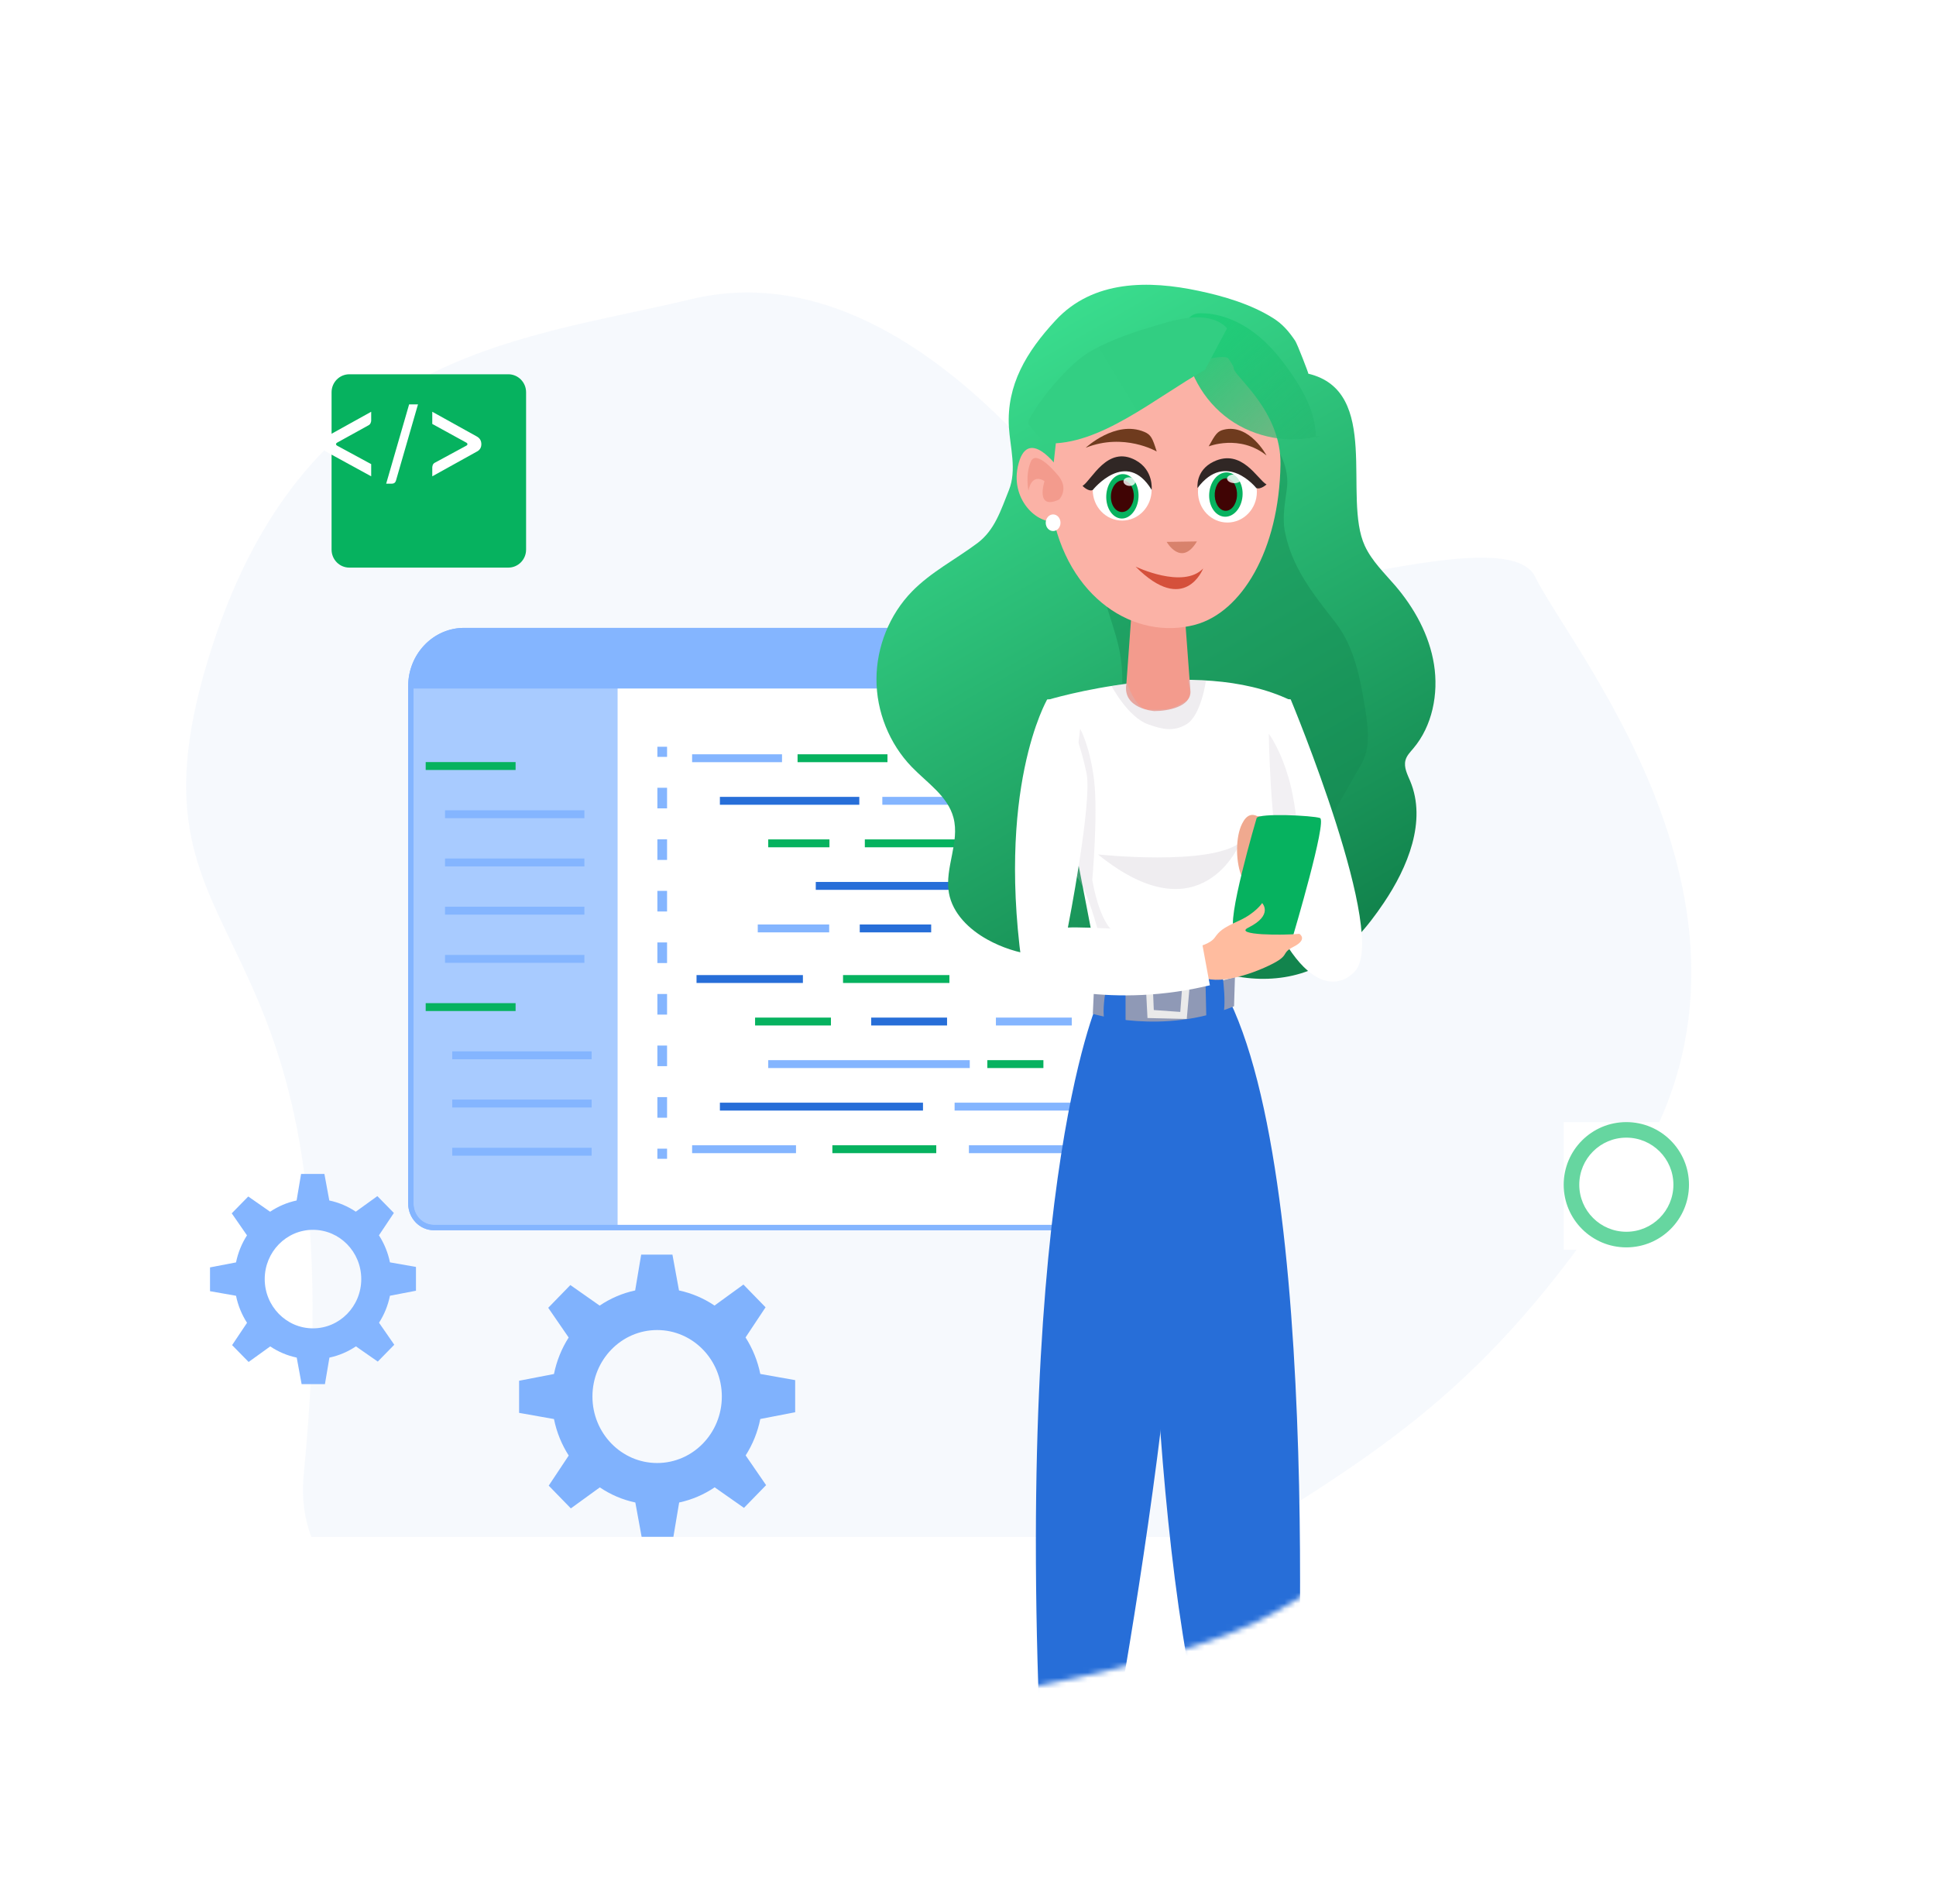 <svg width="364" height="358" viewBox="0 0 364 358" fill="none" xmlns="http://www.w3.org/2000/svg">
<g clip-path="url(#clip0_1_2)">
<rect width="283" height="235" transform="translate(35 54)" fill="white"/>
<g class="gear1" clip-path="url(#clip1_1_2)">
<g filter="url(#filter0_d_1_2)">
<path d="M142.95 262.828L149.505 261.561V255.521L142.95 254.359C142.447 251.878 141.491 249.555 140.176 247.495L143.937 241.825L139.776 237.548L134.341 241.498C132.337 240.146 130.087 239.174 127.662 238.657L126.429 231.92H120.553L119.422 238.657C117.008 239.174 114.748 240.156 112.744 241.508L107.237 237.643L103.076 241.92L106.919 247.506C105.604 249.565 104.658 251.888 104.155 254.37L97.6 255.637V261.677L104.155 262.839C104.658 265.331 105.614 267.643 106.929 269.702L103.169 275.362L107.33 279.639L112.775 275.69C114.779 277.041 117.039 278.023 119.453 278.53L120.686 285.267H126.563L127.693 278.53C130.118 278.013 132.368 277.031 134.371 275.679L139.878 279.544L144.039 275.267L140.197 269.681C141.502 267.633 142.447 265.32 142.95 262.828ZM123.553 271.107C116.833 271.107 111.388 265.5 111.388 258.604C111.388 251.709 116.833 246.102 123.553 246.102C130.272 246.102 135.717 251.698 135.717 258.604C135.717 265.51 130.272 271.107 123.553 271.107Z" fill="#84B5FF"/>
</g>
</g>
<path opacity="0.04" d="M57.114 277.164C51.656 332.641 197.161 311.849 226.99 293.135C256.818 274.42 277.122 263.547 301.97 227.231C303.699 234.925 298.9 220.57 301.97 227.231C341.869 176.971 295.571 122.793 288.635 108.455C282.64 96.044 221.862 120.615 213.888 110.763C210.395 106.502 174.499 45.549 129.946 56.261C97.397 64.086 56.566 66.037 39.008 124.393C21.449 182.748 67.924 167.309 57.114 277.164Z" fill="#276ED8"/>
<g clip-path="url(#clip2_1_2)">
<g class="gear1" filter="url(#filter1_d_1_2)">
<path d="M73.318 239.65L78.209 238.711V234.235L73.318 233.375C72.943 231.536 72.23 229.815 71.249 228.289L74.054 224.087L70.95 220.918L66.895 223.844C65.401 222.843 63.722 222.123 61.913 221.74L60.993 216.748H56.609L55.766 221.74C53.965 222.123 52.279 222.851 50.784 223.852L46.676 220.989L43.571 224.157L46.438 228.297C45.457 229.822 44.752 231.544 44.376 233.383L39.486 234.321V238.797L44.376 239.658C44.752 241.504 45.465 243.218 46.446 244.744L43.64 248.938L46.745 252.107L50.807 249.18C52.301 250.182 53.988 250.909 55.789 251.285L56.709 256.277H61.093L61.936 251.285C63.745 250.902 65.424 250.174 66.918 249.172L71.027 252.036L74.131 248.867L71.264 244.728C72.238 243.21 72.943 241.497 73.318 239.65ZM58.847 245.784C53.834 245.784 49.772 241.63 49.772 236.52C49.772 231.411 53.834 227.256 58.847 227.256C63.86 227.256 67.922 231.403 67.922 236.52C67.922 241.637 63.86 245.784 58.847 245.784Z" fill="#84B5FF"/>
</g>
</g>
<g class="sqr_green" clip-path="url(#clip3_1_2)">
<g filter="url(#filter2_d_1_2)">
<path d="M90.572 65.379H60.682C58.837 65.379 57.341 66.892 57.341 68.759V98.354C57.341 100.221 58.837 101.734 60.682 101.734H90.572C92.417 101.734 93.913 100.221 93.913 98.354V68.759C93.913 66.892 92.417 65.379 90.572 65.379Z" fill="#06B25F"/>
</g>
<path d="M69.79 89.568L61.418 84.989C60.877 84.672 60.607 84.182 60.607 83.52C60.607 82.828 60.892 82.339 61.461 82.051L69.79 77.428V79.113C69.79 79.228 69.747 79.386 69.662 79.588C69.576 79.761 69.448 79.891 69.277 79.977L63.34 83.26C63.113 83.433 63.113 83.606 63.34 83.779L69.79 87.278V89.568Z" fill="white"/>
<path d="M76.921 76.045H78.587L74.443 90.389C74.329 90.763 74.073 90.951 73.675 90.951H72.607L76.921 76.045Z" fill="white"/>
<path d="M81.275 77.428L89.604 82.051C90.202 82.368 90.501 82.857 90.501 83.52C90.501 84.182 90.202 84.657 89.604 84.945L81.275 89.568V87.883C81.275 87.797 81.304 87.653 81.361 87.451C81.446 87.249 81.574 87.106 81.745 87.019L87.725 83.779C87.953 83.606 87.953 83.433 87.725 83.26L81.275 79.718V77.428Z" fill="white"/>
</g>
</g>
<mask id="mask0_1_2" style="mask-type:alpha" maskUnits="userSpaceOnUse" x="23" y="33" width="322" height="292">
<path d="M48.285 286.119C42.127 344.964 206.28 322.909 239.932 303.059C273.584 283.209 296.489 271.675 324.522 233.154C326.473 241.316 321.058 226.09 324.522 233.154C369.534 179.844 332.507 82.615 261.465 37.865C270.461 48.315 254.701 24.701 261.465 37.865C257.524 33.345 180.715 40.444 130.451 51.806C93.73 60.107 47.667 62.176 27.858 124.074C8.049 185.971 60.48 169.595 48.285 286.119Z" fill="#276ED8"/>
</mask>
<g mask="url(#mask0_1_2)">
<path d="M227.941 129.028V226.306C227.941 228.807 226.001 230.834 223.606 230.834H81.58C79.184 230.834 77.245 228.807 77.245 226.306V129.028C77.245 123.257 81.727 118.568 87.26 118.568H217.926C223.459 118.568 227.941 123.257 227.941 129.028Z" fill="white" stroke="#84B5FF" stroke-miterlimit="10"/>
<path d="M147.032 141.838H130.128V143.322H147.032V141.838Z" fill="#84B5FF"/>
<path d="M166.859 141.838H149.956V143.321H166.859V141.838Z" fill="#06B25F"/>
<path d="M161.563 149.844H135.351V151.328H161.563V149.844Z" fill="#276ED8"/>
<path d="M179.212 149.844H165.892V151.328H179.212V149.844Z" fill="#84B5FF"/>
<path d="M155.949 157.841H144.439V159.325H155.949V157.841Z" fill="#06B25F"/>
<path d="M200.787 157.841H162.602V159.325H200.787V157.841Z" fill="#06B25F"/>
<path d="M197.021 165.843H153.379V167.328H197.021V165.843Z" fill="#276ED8"/>
<path d="M155.9 173.84H142.47V175.324H155.9V173.84Z" fill="#84B5FF"/>
<path d="M175.077 173.84H161.647V175.324H175.077V173.84Z" fill="#276ED8"/>
<path d="M149.662 215.358H130.128V216.842H149.662V215.358Z" fill="#84B5FF"/>
<path d="M176.032 215.358H156.499V216.842H176.032V215.358Z" fill="#06B25F"/>
<path d="M201.705 215.358H182.171V216.842H201.705V215.358Z" fill="#84B5FF"/>
<path d="M173.537 207.349H135.352V208.833H173.537V207.349Z" fill="#276ED8"/>
<path d="M217.667 207.349H179.481V208.833H217.667V207.349Z" fill="#84B5FF"/>
<path d="M182.331 199.353H144.439V200.837H182.331V199.353Z" fill="#84B5FF"/>
<path d="M196.177 199.353H185.633V200.837H196.177V199.353Z" fill="#06B25F"/>
<path d="M156.23 191.349H141.968V192.832H156.23V191.349Z" fill="#06B25F"/>
<path d="M178.062 191.349H163.801V192.832H178.062V191.349Z" fill="#276ED8"/>
<path d="M201.51 191.349H187.248V192.832H201.51V191.349Z" fill="#84B5FF"/>
<path d="M178.503 183.355H158.505V184.839H178.503V183.355Z" fill="#06B25F"/>
<path d="M150.958 183.355H130.96V184.839H150.958V183.355Z" fill="#276ED8"/>
<path d="M125.42 140.419H123.597V142.325H125.42V140.419Z" fill="#84B5FF"/>
<path d="M125.419 210.177H123.597V206.302H125.419V210.177ZM125.419 200.482H123.597V196.607H125.419V200.482ZM125.419 190.787H123.597V186.912H125.419V190.787ZM125.419 181.092H123.597V177.217H125.419V181.092ZM125.419 171.397H123.597V167.522H125.419V171.397ZM125.419 161.702H123.597V157.827H125.419V161.702ZM125.419 152.007H123.597V148.132H125.419V152.007Z" fill="#84B5FF"/>
<path d="M125.42 215.996H123.597V217.901H125.42V215.996Z" fill="#84B5FF"/>
<path opacity="0.7" d="M76.901 130.831C76.901 128.297 78.869 126.242 81.296 126.242H116.12V230.841H81.296C78.869 230.841 76.901 228.786 76.901 226.251V130.831Z" fill="#84B5FF"/>
<path d="M96.941 143.302H80.037V144.786H96.941V143.302Z" fill="#06B25F"/>
<path d="M109.879 152.368H83.668V153.852H109.879V152.368Z" fill="#84B5FF"/>
<path d="M109.879 161.435H83.668V162.919H109.879V161.435Z" fill="#84B5FF"/>
<path d="M109.879 170.503H83.668V171.986H109.879V170.503Z" fill="#84B5FF"/>
<path d="M109.879 179.568H83.668V181.051H109.879V179.568Z" fill="#84B5FF"/>
<path d="M111.24 197.699H85.029V199.183H111.24V197.699Z" fill="#84B5FF"/>
<path d="M111.24 206.768H85.029V208.251H111.24V206.768Z" fill="#84B5FF"/>
<path d="M111.24 215.832H85.029V217.315H111.24V215.832Z" fill="#84B5FF"/>
<path d="M96.941 188.633H80.037V190.117H96.941V188.633Z" fill="#06B25F"/>
<path d="M227.941 129.028V129.467H77.245V129.028C77.245 123.257 81.727 118.568 87.26 118.568H217.926C223.459 118.568 227.941 123.257 227.941 129.028Z" fill="#84B5FF"/>
<path opacity="0.3" d="M205.054 124.523C205.054 125.276 204.473 125.884 203.751 125.884C203.031 125.884 202.449 125.276 202.449 124.523C202.449 123.77 203.031 123.163 203.751 123.163C204.466 123.163 205.054 123.77 205.054 124.523Z" fill="white"/>
<path opacity="0.3" d="M212.183 124.523C212.183 125.276 211.602 125.883 210.881 125.883C210.159 125.883 209.578 125.276 209.578 124.523C209.578 123.769 210.159 123.162 210.881 123.162C211.595 123.162 212.183 123.769 212.183 124.523Z" fill="white"/>
<path opacity="0.3" d="M218.998 124.523C218.998 125.276 218.417 125.883 217.696 125.883C216.975 125.883 216.393 125.276 216.393 124.523C216.393 123.769 216.975 123.162 217.696 123.162C218.417 123.162 218.998 123.769 218.998 124.523Z" fill="white"/>
<path d="M227.941 129.028V226.306C227.941 228.807 226.001 230.834 223.606 230.834H81.58C79.184 230.834 77.245 228.807 77.245 226.306V129.028C77.245 123.257 81.727 118.568 87.26 118.568H217.926C223.459 118.568 227.941 123.257 227.941 129.028Z" stroke="#84B5FF" stroke-miterlimit="10"/>
<path class="hair" d="M220.47 171.749C210.716 179.558 196.559 182.722 185.652 176.678C182.231 174.788 179.082 171.767 178.405 167.879C177.592 163.197 180.488 158.355 179.268 153.761C178.201 149.698 174.306 147.206 171.41 144.202C167.211 139.856 164.772 133.795 164.789 127.699C164.806 121.603 167.244 115.56 171.461 111.231C175.034 107.556 179.691 105.189 183.79 102.113C187.024 99.675 188.149 96.011 189.69 92.177C191.214 88.396 189.911 84.031 189.69 80.32C189.233 72.387 192.985 66.156 198.455 60.255C205.534 52.586 216.05 52.71 225.348 54.689C230.056 55.678 235.255 57.216 239.387 59.831C241.148 60.944 242.317 62.304 243.519 64.089C243.909 64.655 246.076 70.291 245.991 70.273C259.777 73.56 252.377 93.491 256.61 102.644C257.948 105.524 260.285 107.75 262.334 110.135C265.924 114.341 268.735 119.395 269.616 124.943C270.497 130.491 269.294 136.533 265.721 140.739C265.145 141.428 264.468 142.099 264.248 142.983C263.909 144.308 264.62 145.633 265.145 146.888C268.278 154.397 264.688 163.09 260.166 169.788C257.135 174.293 253.562 178.569 248.922 181.184C241.521 185.372 232.173 184.718 224.552 180.972" fill="url(#paint0_linear_1_2)"/>
<path opacity="0.42" d="M222.566 73.236C227.222 70.868 233.167 73.501 236.046 78.007C238.908 82.512 242.633 86.524 241.956 91.877C241.618 94.527 241.059 97.231 241.566 99.864C242.854 106.684 246.884 111.667 251.084 117.056C254.64 121.614 255.792 127.675 256.706 133.471C257.248 136.934 257.689 140.751 255.927 143.737C253.692 147.518 251.135 152.395 248.73 156.053C244.767 162.042 247.087 167.891 242.295 173.192C240.872 174.747 238.874 175.559 236.91 176.213C232.93 177.503 228.815 178.263 224.649 178.493C221.092 178.687 217.485 178.458 214.132 177.238C205.902 174.217 200.398 164.569 201.888 155.593C203.023 148.79 207.511 143.137 209.644 136.581C211.168 131.881 211.422 126.739 210.389 121.897C209.069 115.784 205.698 109.706 207.155 103.627" fill="#148951"/>
<path d="M207.82 188.463C207.295 186.307 196.829 131.655 196.829 131.655C196.829 131.655 224.737 123.069 242.587 131.655L231.156 188.94L207.82 188.463Z" fill="white"/>
<path opacity="0.83" d="M212.713 190.131C212.377 189.82 211.212 188.742 210.137 187.708C208.868 186.479 208.122 185.436 208.122 185.436C208.122 185.436 208.299 183.473 208.299 182.925C208.299 182.371 205.494 169.305 202.737 165.261C200.164 161.488 202.692 140.236 203.046 137.366L203.088 137.045C203.088 137.045 204.904 140.236 205.691 146.582C206.482 152.933 205.366 165.445 205.366 165.445C205.366 165.445 206.94 175.564 210.817 175.749C210.817 175.749 207.564 182.416 208.847 185.761C209.093 186.396 212.12 189.543 212.713 190.131Z" fill="#CAC3CD" fill-opacity="0.3"/>
<path d="M206.448 160.669C206.448 160.669 227.43 162.931 233.222 158.408C233.205 158.408 225.974 176.519 206.448 160.669Z" fill="#CAC3CD" fill-opacity="0.3"/>
<path d="M206.466 188.264C206.466 188.264 189.497 225.37 196.423 343.438C196.423 343.438 203.739 345.045 206.042 344.232C206.042 344.232 226.974 241.626 221.894 190.12L206.466 188.264Z" fill="#276ED8"/>
<path d="M216.051 212.12C216.051 212.12 215.662 308.1 231.445 341.831L243.384 341.425C243.384 341.425 249.752 226.839 231.174 188.143L216.932 189.786L216.051 212.12Z" fill="#276ED8"/>
<path d="M205.467 190.635C205.467 190.635 218.642 194.734 232.02 189.221L232.19 183.727C232.19 183.727 225.331 185.882 219.489 185.511C213.663 185.158 205.771 184.08 205.771 184.08L205.467 190.635Z" fill="#8F99B6"/>
<path d="M208.532 183C208.532 183 206.313 191.958 208.363 193.018C210.429 194.096 211.631 193.619 211.631 193.619L211.614 183.706L208.532 183Z" fill="#276ED8"/>
<path d="M229.7 182.295C229.7 182.295 231.089 190.67 229.345 192.243C226.973 194.345 226.838 192.649 226.838 192.649L226.618 183.019L229.7 182.295Z" fill="#276ED8"/>
<path d="M215.391 183.727C215.391 184.804 215.747 191.431 215.747 191.431L223.131 191.607L223.808 183.903L215.391 183.727ZM221.911 190.282L216.932 189.928L216.763 185.847H222.249L221.911 190.282Z" fill="#EAEAEA"/>
<path d="M211.774 128.624C211.012 133.306 217.024 133.712 217.024 133.712C219.682 133.712 223.831 132.864 223.831 130.09L222.545 112.756C222.545 109.982 220.394 107.738 217.735 107.738C215.076 107.738 212.925 109.982 212.925 112.756L211.774 128.624Z" fill="#F39B8D"/>
<path d="M231.007 67.489C230.257 66.377 225.843 68.262 225.186 67.067C222.581 70.209 215.589 65.632 212.314 68.185C208.026 71.532 204.646 74.758 199.726 76.978C198.108 77.709 200.684 78.543 198.914 78.866C198.836 82.154 197.149 92.584 197.722 95.892C200.608 112.483 213.389 120.54 224.76 117.465C233.353 115.133 240.503 103.633 240.753 87.285C240.904 77.422 232.276 70.865 231.996 69.406C227.353 65.746 234.412 72.47 231.007 67.489Z" fill="#FBB2A6"/>
<path d="M219.354 101.898C219.354 101.898 222.097 106.721 225.044 101.81L219.354 101.898Z" fill="#D8826C"/>
<path d="M216.525 92.11C216.525 95.291 214.053 97.888 210.987 97.888C207.922 97.888 205.45 95.308 205.45 92.11C205.45 88.929 207.922 86.332 210.987 86.332C214.053 86.332 216.525 88.929 216.525 92.11Z" fill="white"/>
<path d="M214.062 93.475C213.943 95.781 212.495 97.582 210.823 97.504C209.146 97.411 207.892 95.477 207.996 93.176C208.111 90.856 209.564 89.07 211.221 89.153C212.907 89.226 214.176 91.156 214.062 93.475Z" fill="#06B25F"/>
<path d="M213.175 93.43C213.092 95.062 212.064 96.341 210.872 96.279C209.681 96.218 208.778 94.843 208.87 93.191C208.948 91.545 209.976 90.266 211.168 90.327C212.364 90.403 213.253 91.783 213.175 93.43Z" fill="#400404"/>
<path opacity="0.8" d="M213.453 90.621C213.435 91.073 212.916 91.4 212.304 91.368C211.691 91.335 211.207 90.94 211.23 90.503C211.247 90.051 211.766 89.723 212.378 89.755C212.991 89.788 213.475 90.183 213.453 90.621Z" fill="white"/>
<path d="M213.51 106.547C213.51 106.547 222.435 110.841 226.211 106.9C226.211 106.9 222.774 115.859 213.51 106.547Z" fill="#D5503B"/>
<path d="M216.526 92.112C216.526 92.112 216.967 88.401 213.494 86.528C208.177 83.666 205.264 90.292 203.537 91.37C203.537 91.37 204.654 92.535 205.467 92.129C205.467 92.112 211.767 84.249 216.526 92.112Z" fill="#302725"/>
<path d="M225.239 92.48C225.239 95.678 227.712 98.258 230.777 98.258C233.825 98.258 236.314 95.678 236.314 92.48C236.314 89.3 233.842 86.719 230.777 86.719C227.729 86.702 225.239 89.3 225.239 92.48Z" fill="white"/>
<path d="M233.61 93.335C233.402 95.634 231.842 97.343 230.11 97.155C228.377 96.966 227.154 94.958 227.364 92.674C227.572 90.374 229.133 88.665 230.863 88.838C232.581 89.028 233.819 91.035 233.61 93.335Z" fill="#06B25F"/>
<path d="M232.574 93.264C232.451 94.952 231.428 96.181 230.272 96.042C229.116 95.903 228.284 94.407 228.394 92.737C228.517 91.049 229.552 89.803 230.709 89.958C231.852 90.099 232.696 91.577 232.574 93.264Z" fill="#400404"/>
<path opacity="0.8" d="M233.364 90.132C233.309 90.575 232.662 90.9 231.94 90.843C231.202 90.789 230.665 90.383 230.703 89.942C230.758 89.499 231.388 89.176 232.127 89.231C232.865 89.286 233.419 89.689 233.364 90.132Z" fill="white"/>
<path d="M225.154 91.77C225.154 91.77 224.714 88.466 228.186 86.805C233.503 84.261 236.416 90.145 238.126 91.099C238.126 91.099 237.009 92.124 236.196 91.77C236.213 91.77 230.506 84.614 225.154 91.77Z" fill="#302725"/>
<path d="M204.134 84.194C204.134 84.194 209.756 78.947 215.142 81.209C216.395 81.739 216.683 82.357 217.479 84.901C217.479 84.901 211.348 81.314 204.134 84.194Z" fill="#6F3B1E"/>
<path d="M238.126 85.646C238.126 85.646 234.926 79.585 230.048 80.805C228.914 81.087 228.524 81.635 227.254 83.932C227.254 83.95 233.063 81.6 238.126 85.646Z" fill="#6F3B1E"/>
<path d="M199.064 88.119C199.064 88.119 193.086 79.603 191.359 87.783C189.987 94.304 195.558 99.092 199.014 97.873C202.468 96.654 199.064 88.119 199.064 88.119Z" fill="#FBB2A6"/>
<path d="M199.132 89.637C199.132 89.637 194.898 84.265 193.815 86.792C192.731 89.319 193.374 92.287 193.374 92.287C193.374 92.287 193.815 88.894 196.389 90.467C196.389 90.467 194.56 96.05 199.132 93.931C199.149 93.931 200.944 92.075 199.132 89.637Z" fill="#F39B8D"/>
<path d="M199.391 98.304C199.391 99.17 198.764 99.859 198.002 99.859C197.224 99.859 196.613 99.152 196.613 98.304C196.613 97.438 197.24 96.731 198.002 96.731C198.764 96.731 199.391 97.42 199.391 98.304Z" fill="white"/>
<path d="M248.282 81.906C242.504 83.513 235.998 82.348 231.089 78.833C226.179 75.318 222.988 69.513 222.664 63.507C222.563 61.84 222.906 59.832 224.422 59.149C224.947 58.908 225.553 58.888 226.139 58.908C229.715 59.008 233.15 60.514 235.998 62.704C238.847 64.893 241.109 67.725 243.11 70.698C244.544 72.847 245.837 75.097 246.625 77.547C247.11 79.094 247.393 80.701 247.453 82.308" fill="url(#paint1_linear_1_2)"/>
<path d="M226.54 69.557C217.273 74.729 206.783 83.867 196.735 83.361C196.222 83.343 193.634 80.215 193.422 79.813C193.244 79.464 193.439 79.027 193.634 78.643C195.672 74.834 201.129 68.212 205.188 65.958C209.246 63.704 213.693 62.271 218.123 60.978C220.374 60.332 222.66 59.703 224.928 59.668C227.178 59.633 229.446 60.245 230.704 61.747" fill="url(#paint2_linear_1_2)"/>
<path d="M242.675 131.516C242.675 131.516 261.446 176.573 254.585 182.797C254.585 182.797 247.724 186.627 241.76 169.391C235.797 152.139 235.814 130.523 242.675 131.516Z" fill="white"/>
<path opacity="0.83" d="M252.576 183.005C252.199 182.749 250.894 181.863 249.684 181.006C248.255 179.988 250.211 184.048 250.211 184.048C250.211 184.048 250.288 183.092 250.211 182.549C250.132 182.002 245.507 169.514 242.207 165.94C239.127 162.606 238.616 141.197 238.558 138.304L238.554 137.981C238.554 137.981 240.803 140.855 242.481 147.009C244.163 153.168 244.832 165.716 244.832 165.716C244.832 165.716 247.823 175.48 251.684 175.063C251.684 175.063 249.09 180.108 250.833 183.219C251.167 183.81 251.906 182.515 252.576 183.005Z" fill="#CAC3CD" fill-opacity="0.3"/>
<path d="M240.846 161.73C240.846 161.73 256.67 173.309 255.483 180.42C255.297 181.573 254.569 182.813 254.569 182.813C254.569 182.813 247.707 190.97 238.999 172.281C239.017 172.263 233.968 160.294 240.846 161.73Z" fill="white"/>
<path d="M243.132 159.09C241.692 155.774 237.694 153.291 236.423 153.486C235.407 152.972 234.39 153.15 233.526 154.905C232.29 157.405 232.34 161.697 233.289 164.374C235.136 169.587 240.252 162.991 240.032 158.842C242.014 160.615 244.623 162.53 243.132 159.09Z" fill="#F0A98F"/>
<path d="M236.271 153.821C236.271 153.821 230.325 173.947 232.154 174.905C233.985 175.863 243.15 175.863 243.15 175.863C243.15 175.863 249.553 154.3 248.181 153.821C246.792 153.343 236.712 152.864 236.271 153.821Z" fill="#06B25F"/>
<path d="M225.191 178.027C225.191 178.027 227.512 177.531 228.394 176.307C229.275 175.083 229.817 174.552 232.95 173.133C236.068 171.715 237.305 169.817 237.305 169.817C237.305 169.817 239.49 172.051 234.713 174.428C231.782 175.881 241.404 175.899 244.301 175.597C244.301 175.597 245.978 176.626 243.217 178.027C240.455 179.428 243.115 179.587 237.644 181.999C232.171 184.393 225.666 185.563 224.327 181.928C222.989 178.293 225.191 178.027 225.191 178.027Z" fill="#FFBC9F"/>
<path d="M204.302 145.485C205.369 151.017 200.779 174.423 200.779 174.423C203.896 174.211 217.771 175.062 222.903 175.665C224.649 175.86 225.767 176.002 225.767 176.002L227.478 185.276C226.512 185.506 225.564 185.701 224.632 185.896C206.115 189.531 192.545 184.247 192.545 184.247C186.955 148.464 196.899 131.512 196.899 131.512C201.49 131.193 204.302 145.485 204.302 145.485Z" fill="white"/>
<path d="M226.743 127.922H223.302C223.302 127.922 224.398 131.017 223.038 131.792C220.126 133.451 219.86 133.451 215.89 133.451C213.533 133.451 211.919 128.475 211.919 128.475L209.007 129.028C209.007 129.028 212.079 134.874 215.89 136.216C218.535 137.148 220.599 137.634 223.038 136.216C225.865 134.572 226.743 127.922 226.743 127.922Z" fill="#CAC3CD" fill-opacity="0.3"/>
</g>
<g class="circle" clip-path="url(#clip4_1_2)">
<rect width="24" height="24" transform="translate(294 211)" fill="white"/>
<path d="M305.779 211C299.272 211 294 216.272 294 222.779C294 229.285 299.272 234.557 305.779 234.557C312.285 234.557 317.557 229.285 317.557 222.779C317.557 216.272 312.285 211 305.779 211ZM305.779 231.622C300.889 231.622 296.929 227.662 296.929 222.773C296.929 217.884 300.889 213.924 305.779 213.924C310.668 213.924 314.628 217.884 314.628 222.773C314.628 227.662 310.668 231.622 305.779 231.622Z" fill="#66D6A0"/>
</g>
<defs>
<filter id="filter0_d_1_2" x="87.6" y="225.92" width="71.905" height="73.347" filterUnits="userSpaceOnUse" color-interpolation-filters="sRGB">
<feFlood flood-opacity="0" result="BackgroundImageFix"/>
<feColorMatrix in="SourceAlpha" type="matrix" values="0 0 0 0 0 0 0 0 0 0 0 0 0 0 0 0 0 0 127 0" result="hardAlpha"/>
<feOffset dy="4"/>
<feGaussianBlur stdDeviation="5"/>
<feColorMatrix type="matrix" values="0 0 0 0 0.089 0 0 0 0 0.04 0 0 0 0 0.396 0 0 0 0.25 0"/>
<feBlend mode="normal" in2="BackgroundImageFix" result="effect1_dropShadow_1_2"/>
<feBlend mode="normal" in="SourceGraphic" in2="effect1_dropShadow_1_2" result="shape"/>
</filter>
<filter id="filter1_d_1_2" x="29.486" y="210.748" width="58.723" height="59.529" filterUnits="userSpaceOnUse" color-interpolation-filters="sRGB">
<feFlood flood-opacity="0" result="BackgroundImageFix"/>
<feColorMatrix in="SourceAlpha" type="matrix" values="0 0 0 0 0 0 0 0 0 0 0 0 0 0 0 0 0 0 127 0" result="hardAlpha"/>
<feOffset dy="4"/>
<feGaussianBlur stdDeviation="5"/>
<feColorMatrix type="matrix" values="0 0 0 0 0.089 0 0 0 0 0.04 0 0 0 0 0.396 0 0 0 0.25 0"/>
<feBlend mode="normal" in2="BackgroundImageFix" result="effect1_dropShadow_1_2"/>
<feBlend mode="normal" in="SourceGraphic" in2="effect1_dropShadow_1_2" result="shape"/>
</filter>
<filter id="filter2_d_1_2" x="54.341" y="62.379" width="52.572" height="52.354" filterUnits="userSpaceOnUse" color-interpolation-filters="sRGB">
<feFlood flood-opacity="0" result="BackgroundImageFix"/>
<feColorMatrix in="SourceAlpha" type="matrix" values="0 0 0 0 0 0 0 0 0 0 0 0 0 0 0 0 0 0 127 0" result="hardAlpha"/>
<feOffset dx="5" dy="5"/>
<feGaussianBlur stdDeviation="4"/>
<feColorMatrix type="matrix" values="0 0 0 0 0 0 0 0 0 0 0 0 0 0 0 0 0 0 0.2 0"/>
<feBlend mode="normal" in2="BackgroundImageFix" result="effect1_dropShadow_1_2"/>
<feBlend mode="normal" in="SourceGraphic" in2="effect1_dropShadow_1_2" result="shape"/>
</filter>
<linearGradient id="paint0_linear_1_2" x1="259.569" y1="170.224" x2="194.23" y2="55.942" gradientUnits="userSpaceOnUse">
<stop stop-color="#12844D"/>
<stop offset="1" stop-color="#3BE090"/>
</linearGradient>
<linearGradient id="paint1_linear_1_2" x1="248.164" y1="82.551" x2="226.353" y2="58.736" gradientUnits="userSpaceOnUse">
<stop stop-color="#25B770" stop-opacity="0.6"/>
<stop offset="1" stop-color="#1FCF79"/>
</linearGradient>
<linearGradient id="paint2_linear_1_2" x1="194.455" y1="81.647" x2="226.687" y2="62.188" gradientUnits="userSpaceOnUse">
<stop stop-color="#33CF83"/>
<stop offset="1" stop-color="#32CE82"/>
</linearGradient>
<clipPath id="clip0_1_2">
<rect width="283" height="235" fill="white" transform="translate(35 54)"/>
</clipPath>
<clipPath id="clip1_1_2">
<rect width="72" height="74" fill="white" transform="translate(88 226)"/>
</clipPath>
<clipPath id="clip2_1_2">
<rect width="48" height="49" fill="white" transform="translate(35 214)"/>
</clipPath>
<clipPath id="clip3_1_2">
<rect width="49" height="49" fill="white" transform="translate(54 62)"/>
</clipPath>
<clipPath id="clip4_1_2">
<rect width="24" height="24" fill="white" transform="translate(294 211)"/>
</clipPath>
</defs>
</svg>

